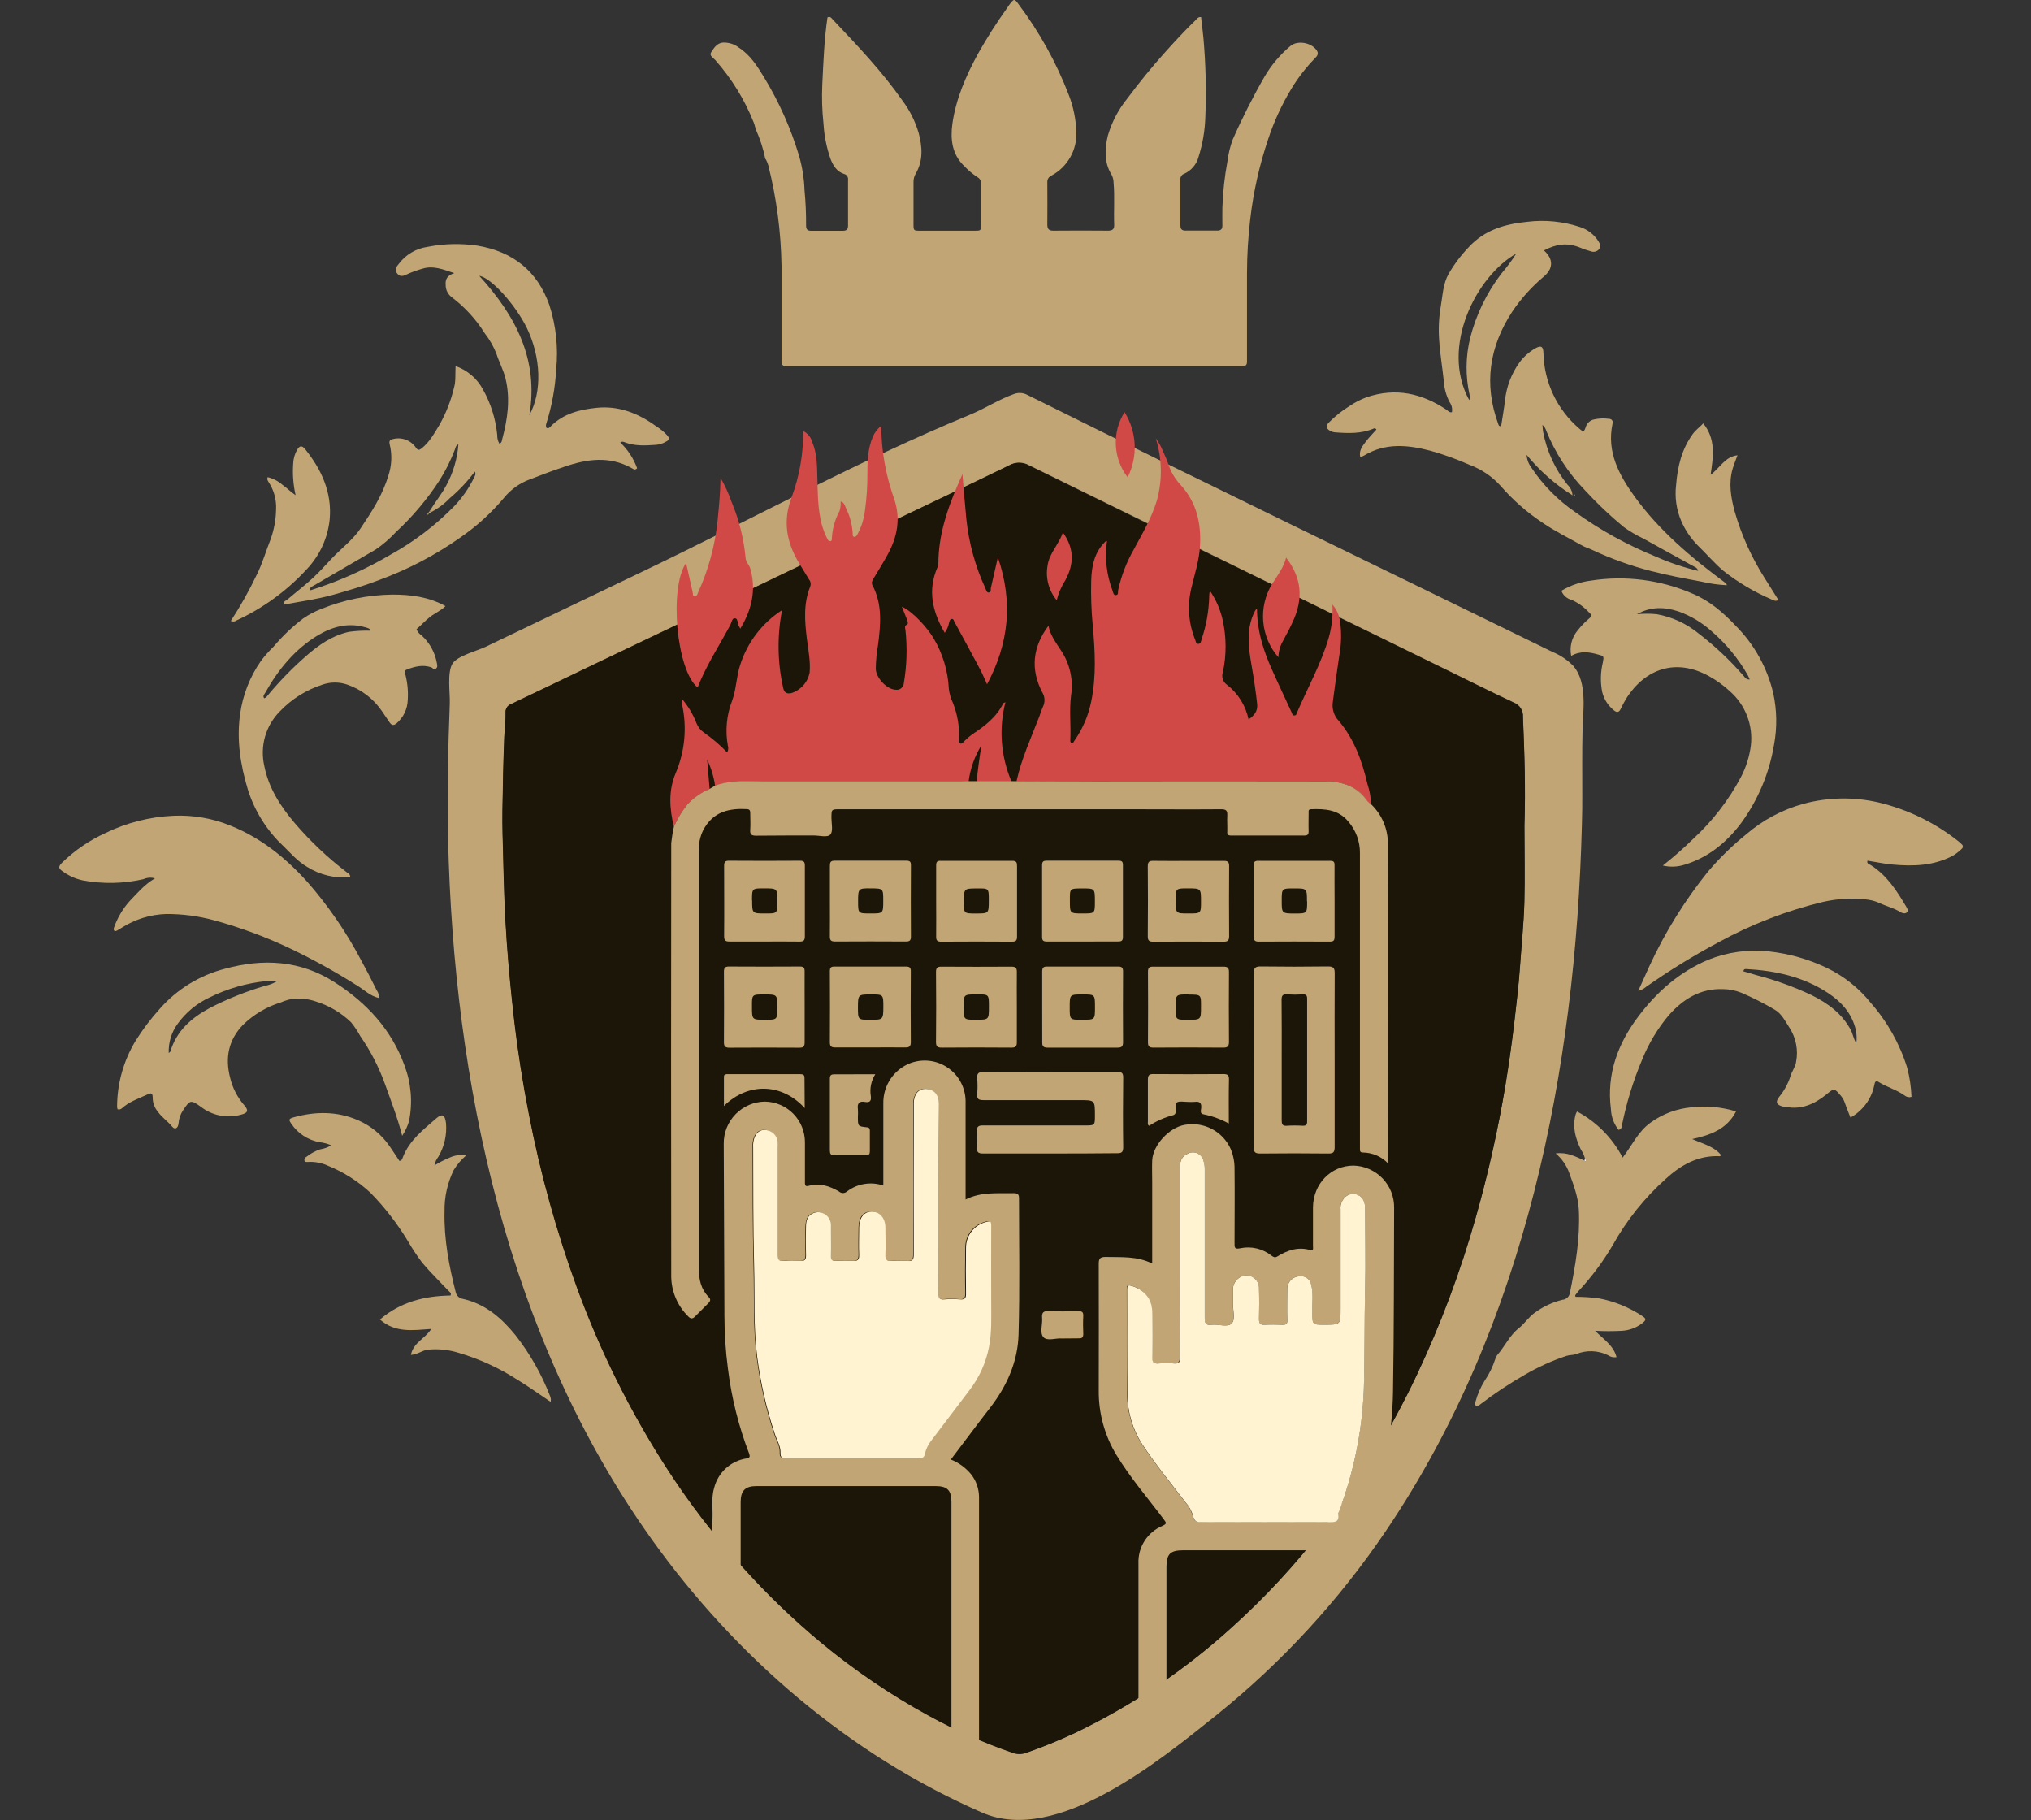 <svg width="125" height="112" viewBox="0 0 125 112" fill="none" xmlns="http://www.w3.org/2000/svg">
    <rect x="0" y="0" width="125" height="112" fill="#333333" stroke="none"/>
    <g clip-path="url(#clip0_1_84201)">
        <path d="M97.383 48.899C97.383 49.522 97.383 50.142 97.36 50.762C96.969 65.885 93.913 81.454 85.324 94.17C82.422 98.474 78.889 102.316 74.843 105.567C71.465 108.263 65.081 113.567 60.444 111.546C52.283 107.995 45.296 101.974 40.119 94.74C31.215 82.273 27.92 66.68 27.575 51.588C27.513 48.821 27.575 46.059 27.681 43.304C27.707 42.679 27.503 41.358 27.856 40.828C28.171 40.355 29.371 40.052 29.878 39.81L39.554 35.171C46.24 31.966 52.865 28.34 59.718 25.511C60.627 25.135 61.45 24.591 62.378 24.257C62.516 24.2 62.666 24.174 62.815 24.183C62.964 24.191 63.109 24.234 63.24 24.306C73.974 29.642 84.779 34.854 95.544 40.118C96.037 40.317 96.482 40.618 96.851 41.001C97.715 42.045 97.424 43.763 97.398 45.006C97.369 46.296 97.383 47.602 97.383 48.899ZM93.821 50.809C93.899 48.575 93.821 46.343 93.736 44.111C93.749 43.925 93.701 43.739 93.601 43.582C93.501 43.424 93.354 43.303 93.18 43.235C91.76 42.572 90.361 41.869 88.952 41.181L78.519 36.073C73.453 33.594 68.39 31.112 63.33 28.629C63.145 28.524 62.937 28.47 62.725 28.47C62.513 28.47 62.305 28.524 62.12 28.629C59.692 29.812 57.249 30.967 54.813 32.134L41.416 38.56L36.541 40.889C34.851 41.699 33.165 42.513 31.471 43.316C31.36 43.353 31.266 43.426 31.203 43.523C31.139 43.621 31.111 43.737 31.123 43.853C31.137 44.326 31.063 44.821 31.044 45.306C30.981 46.816 30.957 48.331 30.931 49.844C30.914 50.833 30.954 51.822 30.978 52.814C31.016 54.542 31.073 56.265 31.198 57.991C31.312 59.57 31.466 61.141 31.646 62.713C31.873 64.681 32.178 66.634 32.562 68.573C33.266 72.214 34.26 75.792 35.535 79.275C36.944 83.118 38.769 86.795 40.979 90.241C42.381 92.423 43.959 94.487 45.698 96.411C47.191 98.074 48.802 99.626 50.52 101.055C52.586 102.77 54.812 104.282 57.169 105.569C58.812 106.47 60.529 107.23 62.3 107.841C62.569 107.948 62.867 107.955 63.141 107.863C64.178 107.501 65.196 107.086 66.192 106.62C69.705 104.934 72.953 102.744 75.835 100.12C77.882 98.273 79.758 96.244 81.439 94.059C83.681 91.13 85.607 87.973 87.186 84.641C88.671 81.497 89.891 78.235 90.834 74.889C91.584 72.241 92.186 69.555 92.64 66.841C92.862 65.511 93.05 64.177 93.203 62.838C93.331 61.731 93.464 60.625 93.542 59.525C93.634 58.197 93.778 56.871 93.812 55.541C93.859 53.95 93.821 52.383 93.821 50.814V50.809Z" fill="#C1A575"/>
        <path d="M73.922 1.051C73.969 1.484 74.029 1.922 74.069 2.363C74.209 3.959 74.248 5.563 74.185 7.165C74.163 8.01 74.022 8.847 73.766 9.653C73.706 9.88 73.596 10.091 73.444 10.27C73.292 10.45 73.102 10.593 72.888 10.69C72.811 10.714 72.744 10.765 72.701 10.833C72.658 10.902 72.64 10.983 72.651 11.063C72.651 12.01 72.651 12.938 72.651 13.875C72.651 14.112 72.755 14.19 72.978 14.188C73.626 14.188 74.275 14.188 74.923 14.188C75.16 14.188 75.238 14.077 75.233 13.857C75.233 13.497 75.222 13.146 75.233 12.775C75.264 11.822 75.368 10.872 75.543 9.934C75.598 9.479 75.705 9.032 75.863 8.602C76.451 7.262 77.113 5.955 77.844 4.687C78.258 3.989 78.786 3.366 79.406 2.843C79.854 2.457 80.696 2.621 81.025 3.08C81.186 3.302 81.073 3.444 80.924 3.593C80.382 4.147 79.906 4.76 79.503 5.421C78.895 6.418 78.404 7.482 78.041 8.592C77.507 10.176 77.141 11.811 76.949 13.471C76.817 14.578 76.75 15.691 76.748 16.806C76.748 18.497 76.748 20.191 76.748 21.888C76.748 22.013 76.748 22.139 76.748 22.264C76.748 22.439 76.672 22.534 76.493 22.534H76.114H48.712C48.603 22.534 48.494 22.534 48.387 22.534C48.181 22.534 48.094 22.437 48.099 22.238C48.099 22.113 48.099 21.985 48.099 21.859C48.099 20.022 48.099 18.183 48.099 16.347C48.066 14.259 47.792 12.183 47.282 10.159C47.245 10.04 47.197 9.924 47.14 9.814C47.14 9.8 47.104 9.79 47.102 9.776C46.976 9.161 46.784 8.562 46.529 7.989C46.475 7.849 46.449 7.681 46.387 7.534C45.827 6.126 45.026 4.827 44.02 3.693C43.895 3.555 43.634 3.423 43.769 3.219C43.933 2.961 44.117 2.663 44.479 2.621C44.841 2.601 45.198 2.714 45.483 2.938C46.174 3.383 46.598 4.06 47.01 4.732C47.939 6.252 48.668 7.885 49.18 9.591C49.379 10.285 49.492 11 49.516 11.722C49.585 12.438 49.616 13.158 49.611 13.878C49.611 14.114 49.696 14.202 49.928 14.2C50.577 14.2 51.225 14.2 51.874 14.2C52.111 14.2 52.193 14.107 52.193 13.878C52.193 12.941 52.193 12.004 52.193 11.068C52.205 10.989 52.188 10.909 52.144 10.842C52.101 10.775 52.034 10.727 51.957 10.706C51.498 10.562 51.277 10.19 51.116 9.783C50.873 9.086 50.727 8.359 50.683 7.622C50.596 6.816 50.571 6.005 50.608 5.196C50.676 3.813 50.726 2.431 50.927 1.07C51.107 0.983 51.176 1.12 51.254 1.203C52.761 2.796 54.279 4.384 55.54 6.188C55.991 6.789 56.33 7.466 56.541 8.188C56.766 9.049 56.825 9.885 56.357 10.687C56.265 10.843 56.218 11.022 56.222 11.203C56.222 12.067 56.222 12.933 56.222 13.807C56.222 14.185 56.236 14.195 56.627 14.197C57.744 14.197 58.861 14.197 59.978 14.197C60.364 14.197 60.376 14.197 60.378 13.804C60.378 12.974 60.378 12.148 60.378 11.317C60.388 11.23 60.37 11.143 60.328 11.067C60.286 10.991 60.22 10.93 60.142 10.893C59.845 10.692 59.571 10.46 59.325 10.2C58.589 9.489 58.485 8.557 58.615 7.612C58.833 6.081 59.446 4.675 60.179 3.328C60.729 2.349 61.332 1.401 61.986 0.488C62.028 0.429 62.064 0.367 62.106 0.31C62.414 -0.094 62.426 -0.104 62.71 0.289C63.98 1.983 65.011 3.845 65.773 5.821C66.062 6.56 66.222 7.344 66.246 8.138C66.266 8.68 66.134 9.217 65.864 9.688C65.594 10.159 65.198 10.544 64.719 10.801C64.639 10.833 64.57 10.89 64.523 10.964C64.477 11.037 64.454 11.123 64.459 11.21C64.459 12.074 64.471 12.938 64.459 13.814C64.459 14.088 64.549 14.197 64.833 14.193C65.95 14.183 67.067 14.183 68.185 14.193C68.447 14.193 68.587 14.124 68.575 13.828C68.542 12.966 68.613 12.105 68.537 11.241C68.537 11.066 68.493 10.895 68.409 10.742C67.936 9.982 67.998 9.108 68.185 8.346C68.425 7.52 68.828 6.749 69.368 6.079C70.111 5.087 70.888 4.121 71.721 3.2C72.324 2.533 72.93 1.868 73.581 1.245C73.671 1.16 73.733 1.028 73.922 1.051Z" fill="#C1A575"/>
        <path d="M95.026 15.411C95.61 15.934 95.608 16.519 95.026 17.009C94.28 17.634 93.625 18.359 93.08 19.165C91.66 21.326 91.307 23.634 92.211 26.093C92.235 26.16 92.251 26.235 92.386 26.231C92.467 25.715 92.559 25.194 92.623 24.668C92.708 23.814 93.018 22.997 93.52 22.301C93.775 21.956 94.097 21.666 94.467 21.449C94.843 21.229 94.988 21.305 94.993 21.74C95.014 22.622 95.221 23.49 95.599 24.286C95.978 25.083 96.519 25.791 97.189 26.366C97.457 26.602 97.49 26.602 97.61 26.242C97.649 26.133 97.716 26.035 97.805 25.959C97.893 25.883 98 25.831 98.115 25.809C98.415 25.743 98.724 25.731 99.028 25.774C99.065 25.771 99.101 25.778 99.135 25.794C99.168 25.809 99.197 25.832 99.218 25.862C99.24 25.891 99.254 25.926 99.259 25.962C99.263 25.998 99.259 26.035 99.246 26.07C98.877 27.816 99.644 29.227 100.609 30.567C102.126 32.657 104.077 34.302 106.134 35.829C106.191 35.871 106.264 35.892 106.281 36.016C105.752 35.99 105.228 35.915 104.714 35.793C103.679 35.604 102.64 35.407 101.622 35.145C100.379 34.825 99.168 34.391 98.006 33.847C97.781 33.741 97.532 33.67 97.324 33.547C96.519 33.09 95.681 32.683 94.924 32.16C93.971 31.527 93.108 30.768 92.358 29.904C91.832 29.32 91.17 28.873 90.431 28.602C89.654 28.256 88.853 27.968 88.034 27.738C86.656 27.378 85.267 27.236 83.958 28.032C83.881 28.073 83.802 28.109 83.721 28.141C83.617 27.724 83.856 27.45 84.057 27.182C84.258 26.915 84.497 26.675 84.713 26.432C84.654 26.349 84.602 26.346 84.554 26.368C83.78 26.702 82.971 26.666 82.159 26.605C82.052 26.595 81.948 26.562 81.856 26.508C81.619 26.37 81.584 26.214 81.78 26.006C82.168 25.611 82.603 25.265 83.075 24.976C83.398 24.757 83.746 24.578 84.112 24.444C85.884 23.842 87.506 24.195 89.023 25.213C89.122 25.279 89.196 25.402 89.359 25.364C89.378 25.258 89.375 25.15 89.352 25.045C89.328 24.94 89.284 24.841 89.222 24.754C89.015 24.364 88.893 23.935 88.864 23.494C88.777 22.635 88.628 21.785 88.573 20.922C88.522 20.222 88.557 19.518 88.677 18.827C88.793 18.169 88.808 17.475 89.151 16.86C89.499 16.26 89.918 15.704 90.398 15.203C91.373 14.14 92.64 13.783 93.991 13.648C95.089 13.512 96.203 13.622 97.253 13.972C97.719 14.123 98.118 14.433 98.38 14.848C98.477 15.002 98.552 15.163 98.41 15.342C98.351 15.411 98.271 15.459 98.183 15.481C98.096 15.503 98.003 15.498 97.918 15.466C97.662 15.397 97.411 15.31 97.168 15.205C96.422 14.919 95.743 15.025 95.026 15.411ZM104.515 35.133C104.502 35.076 104.476 35.023 104.437 34.98C104.398 34.936 104.349 34.903 104.295 34.884C103.239 34.3 102.179 33.727 101.125 33.135C100.704 32.936 100.301 32.698 99.923 32.425C99.076 31.725 98.278 30.967 97.535 30.157C96.519 29.106 95.716 27.869 95.168 26.515C95.127 26.371 95.045 26.244 94.931 26.148C94.95 26.332 94.952 26.458 94.974 26.581C95.198 27.771 95.714 28.888 96.474 29.831C96.656 30.001 96.766 30.233 96.782 30.482C95.711 29.811 94.756 28.969 93.956 27.992C93.976 28.283 94.083 28.562 94.261 28.794C94.973 29.859 95.881 30.78 96.936 31.506C98.471 32.614 100.134 33.533 101.887 34.245C102.734 34.622 103.613 34.919 104.515 35.133ZM90.422 24.619C90.448 24.572 90.464 24.521 90.468 24.468C90.473 24.415 90.466 24.361 90.448 24.311C90.186 23.15 90.198 21.944 90.483 20.789C90.85 19.356 91.502 18.013 92.401 16.838C92.735 16.45 93.042 16.037 93.319 15.605C90.888 16.971 88.614 21.322 90.422 24.619Z" fill="#C1A575"/>
        <path d="M28.038 22.526C28.762 22.779 29.365 23.294 29.726 23.97C30.211 24.836 30.51 25.793 30.604 26.78C30.597 26.96 30.64 27.139 30.73 27.296C30.891 27.26 30.886 27.114 30.914 27.005C31.241 25.781 31.418 24.543 31.113 23.296C30.985 22.766 30.713 22.273 30.547 21.753C30.37 21.309 30.131 20.892 29.837 20.515C29.304 19.659 28.619 18.909 27.816 18.299C27.694 18.212 27.595 18.096 27.527 17.962C27.46 17.828 27.426 17.68 27.428 17.53C27.397 17.172 27.529 16.95 27.958 16.806C27.248 16.569 26.668 16.332 26.022 16.526C25.678 16.62 25.343 16.742 25.02 16.891C24.77 17.014 24.583 17.035 24.417 16.791C24.251 16.548 24.431 16.387 24.549 16.23C24.974 15.665 25.606 15.292 26.306 15.191C27.315 14.991 28.351 14.965 29.369 15.113C31.558 15.48 33.073 16.664 33.814 18.777C34.223 20.048 34.366 21.39 34.233 22.718C34.173 23.851 33.97 24.971 33.629 26.053C33.594 26.139 33.594 26.235 33.629 26.321C33.752 26.404 33.833 26.297 33.899 26.231C34.678 25.452 35.677 25.201 36.72 25.095C38.096 24.953 39.298 25.44 40.389 26.233C40.634 26.384 40.858 26.568 41.054 26.778C41.237 27 41.234 27.04 40.993 27.178C40.807 27.289 40.598 27.357 40.382 27.374C39.717 27.419 39.05 27.464 38.41 27.201C38.372 27.185 38.33 27.178 38.288 27.183C38.247 27.189 38.207 27.204 38.174 27.23C38.639 27.67 38.995 28.213 39.213 28.816C39.075 28.967 38.976 28.858 38.867 28.801C37.502 28.051 36.133 28.243 34.732 28.726C34.022 28.962 33.324 29.225 32.628 29.497C32.002 29.72 31.45 30.11 31.03 30.624C30.244 31.562 29.335 32.389 28.327 33.083C26.791 34.164 25.12 35.039 23.357 35.687C22.41 36.051 21.437 36.345 20.464 36.615C19.491 36.885 18.469 37.017 17.465 37.211C17.418 37.003 17.584 36.974 17.664 36.915C18.197 36.459 18.753 36.032 19.269 35.559C19.69 35.171 20.066 34.733 20.466 34.319C21.049 33.715 21.738 33.199 22.204 32.498C22.878 31.493 23.539 30.475 23.894 29.291C24.111 28.666 24.142 27.991 23.984 27.348C23.941 27.194 23.962 27.073 24.159 27.026C24.425 26.951 24.707 26.962 24.967 27.057C25.226 27.152 25.449 27.327 25.603 27.556C25.726 27.736 25.818 27.694 25.948 27.592C26.443 27.204 26.729 26.659 27.047 26.143C27.449 25.429 27.75 24.662 27.939 23.864C28.06 23.466 28.01 23.017 28.038 22.526ZM26.519 31.521L26.445 31.45C26.77 30.91 27.174 30.425 27.47 29.866C27.894 29.087 28.147 28.226 28.211 27.341C28.038 27.421 28.038 27.561 27.993 27.672C27.741 28.333 27.424 28.968 27.047 29.566C26.289 30.73 25.391 31.795 24.372 32.738C23.994 33.148 23.57 33.514 23.108 33.826L19.321 36.03C19.207 36.096 19.084 36.146 19.046 36.297C19.096 36.312 19.115 36.326 19.129 36.321C20.846 35.779 22.495 35.044 24.045 34.129C25.488 33.332 26.806 32.327 27.958 31.147C28.456 30.625 28.869 30.029 29.182 29.379C29.227 29.282 29.312 29.18 29.22 29.024C28.771 29.626 28.255 30.175 27.681 30.659C27.345 31.01 26.952 31.302 26.519 31.523V31.521ZM32.578 25.554C33.388 24.082 33.288 21.973 32.431 20.193C31.721 18.744 30.235 17.094 29.494 16.971C31.731 19.423 33.172 22.127 32.578 25.556V25.554Z" fill="#C1A575"/>
        <path d="M100.832 60.971C101.085 60.405 101.306 59.91 101.528 59.428C102.489 57.351 103.701 55.4 105.138 53.619C105.84 52.797 106.615 52.04 107.455 51.359C108.483 50.471 109.696 49.824 111.005 49.465C112.506 49.062 114.083 49.033 115.597 49.38C117.384 49.802 119.056 50.61 120.497 51.747C120.581 51.811 120.66 51.881 120.734 51.958C120.756 51.974 120.774 51.995 120.786 52.02C120.798 52.044 120.805 52.071 120.805 52.098C120.805 52.126 120.798 52.153 120.786 52.177C120.774 52.202 120.756 52.223 120.734 52.239C120.569 52.403 120.384 52.546 120.184 52.665C119.001 53.29 117.749 53.321 116.471 53.205C115.957 53.16 115.448 53.044 114.935 52.968C114.875 53.162 115.048 53.181 115.133 53.236C116.125 53.863 116.736 54.814 117.316 55.792C117.38 55.898 117.462 56.029 117.368 56.14C117.273 56.251 117.084 56.204 116.975 56.14C116.563 55.875 116.087 55.771 115.659 55.567C115.383 55.443 115.087 55.368 114.785 55.347C113.923 55.258 113.053 55.311 112.208 55.503C109.954 56.044 107.783 56.883 105.751 57.998C104.215 58.819 102.731 59.733 101.306 60.734C101.172 60.854 101.008 60.936 100.832 60.971Z" fill="#C1A575"/>
        <path d="M23.297 61.413C22.788 61.292 22.441 60.94 22.038 60.689C20.741 59.864 19.398 59.115 18.014 58.445C16.462 57.697 14.845 57.092 13.183 56.637C12.218 56.374 11.221 56.243 10.22 56.248C9.249 56.281 8.305 56.575 7.486 57.098C7.394 57.153 7.306 57.212 7.211 57.264C7.166 57.284 7.118 57.299 7.069 57.309C7.038 57.288 7.015 57.257 7.004 57.222C6.993 57.186 6.994 57.147 7.008 57.112C7.217 56.501 7.547 55.937 7.978 55.456C8.452 54.963 8.878 54.445 9.538 54.054C9.303 53.985 9.051 54.004 8.828 54.106C7.598 54.387 6.323 54.411 5.084 54.178C4.628 54.078 4.2 53.882 3.827 53.602C3.59 53.434 3.59 53.316 3.827 53.084C4.604 52.33 5.504 51.715 6.49 51.266C7.797 50.628 9.223 50.266 10.677 50.203C11.884 50.149 13.088 50.359 14.206 50.819C16.066 51.571 17.579 52.793 18.907 54.265C20.186 55.723 21.291 57.326 22.197 59.042C22.542 59.673 22.873 60.309 23.189 60.952C23.239 61.016 23.275 61.091 23.294 61.17C23.312 61.25 23.314 61.333 23.297 61.413Z" fill="#C1A575"/>
        <path d="M97.561 71.345C97.515 71.134 97.427 70.934 97.303 70.758C96.965 70.064 96.758 69.338 96.979 68.571C97.001 68.512 97.029 68.455 97.061 68.4C98.263 69.041 99.242 70.031 99.869 71.241C100.449 70.486 100.816 69.641 101.58 69.092C102.318 68.554 103.189 68.227 104.099 68.145C105.022 68.037 105.958 68.123 106.847 68.398C106.281 69.487 105.306 69.844 104.143 70.1C104.854 70.401 105.486 70.559 105.907 71.061C105.907 71.132 105.878 71.156 105.836 71.153C104.508 71.092 103.448 71.7 102.522 72.547C101.219 73.714 100.118 75.089 99.265 76.616C98.665 77.638 97.954 78.59 97.147 79.457C97.076 79.537 97.014 79.625 96.95 79.71C96.95 79.71 96.95 79.743 96.967 79.807C97.459 79.804 97.95 79.837 98.437 79.906C99.372 80.089 100.263 80.453 101.059 80.976C101.35 81.161 101.324 81.246 101.029 81.466C100.679 81.72 100.264 81.87 99.833 81.897C99.281 81.927 98.728 81.927 98.176 81.897C98.695 82.427 99.312 82.801 99.492 83.518C99.402 83.534 99.309 83.532 99.219 83.512C99.129 83.491 99.044 83.453 98.969 83.4C98.664 83.249 98.331 83.165 97.991 83.154C97.651 83.142 97.312 83.204 96.998 83.334C96.803 83.4 96.614 83.376 96.425 83.436C95.525 83.734 94.659 84.126 93.84 84.605C92.887 85.15 91.971 85.759 91.099 86.427C91.016 86.491 90.922 86.572 90.815 86.482C90.709 86.392 90.803 86.323 90.815 86.245C90.936 85.798 91.123 85.371 91.369 84.979C91.652 84.562 91.874 84.108 92.029 83.63C92.051 83.543 92.091 83.463 92.145 83.393C92.619 82.86 92.9 82.191 93.476 81.736C93.838 81.452 94.089 81.038 94.474 80.773C94.981 80.404 95.554 80.138 96.162 79.989C96.277 79.98 96.386 79.932 96.47 79.853C96.554 79.774 96.608 79.668 96.624 79.554C96.965 77.876 97.256 76.193 97.173 74.469C97.135 73.679 96.86 72.95 96.593 72.218C96.427 71.737 96.135 71.31 95.746 70.983C96.456 70.886 96.972 71.179 97.499 71.411C97.525 71.43 97.566 71.471 97.575 71.463C97.646 71.416 97.596 71.385 97.561 71.345Z" fill="#C1A575"/>
        <path d="M102.342 53.266C102.993 52.752 103.616 52.205 104.21 51.626C105.392 50.537 106.383 49.257 107.14 47.839C107.46 47.231 107.67 46.572 107.758 45.891C107.831 45.273 107.753 44.648 107.531 44.067C107.309 43.486 106.95 42.968 106.485 42.556C106.089 42.187 105.649 41.869 105.176 41.609C103.171 40.501 101.277 41.126 100.094 42.982C99.964 43.197 99.845 43.419 99.739 43.647C99.639 43.843 99.514 43.86 99.35 43.73C98.978 43.441 98.716 43.033 98.607 42.575C98.49 41.972 98.505 41.351 98.652 40.755C98.721 40.383 98.721 40.376 98.359 40.281C97.812 40.123 97.265 40.044 96.702 40.364C96.645 40.088 96.652 39.803 96.722 39.531C96.792 39.258 96.922 39.005 97.104 38.79C97.315 38.522 97.553 38.276 97.814 38.056C97.973 37.938 97.954 37.819 97.814 37.706C97.511 37.372 97.143 37.104 96.733 36.918C96.589 36.883 96.456 36.814 96.345 36.717C96.235 36.619 96.15 36.495 96.098 36.357C96.651 36.026 97.266 35.814 97.904 35.734C100.03 35.4 102.206 35.679 104.179 36.537C105.213 36.967 106.073 37.708 106.84 38.525C107.973 39.663 108.767 41.094 109.136 42.658C109.363 43.698 109.381 44.773 109.188 45.82C108.898 47.579 108.197 49.245 107.14 50.682C106.238 51.865 105.126 52.779 103.673 53.217C103.242 53.355 102.782 53.372 102.342 53.266ZM100.752 37.8C101.159 37.758 101.569 37.758 101.975 37.8C102.917 37.971 103.8 38.378 104.541 38.984C105.556 39.763 106.488 40.644 107.325 41.611C107.408 41.706 107.483 41.834 107.689 41.815C107.63 41.687 107.602 41.604 107.557 41.529C106.982 40.527 106.243 39.629 105.37 38.873C104.77 38.324 104.067 37.901 103.301 37.628C102.435 37.341 101.58 37.325 100.752 37.8Z" fill="#C1A575"/>
        <path d="M99.62 69.536C99.33 69.172 99.164 68.724 99.147 68.258C98.87 66.093 99.575 64.211 100.858 62.521C101.996 61.02 103.381 59.801 105.137 59.065C106.323 58.588 107.607 58.412 108.877 58.551C110.109 58.687 111.309 59.028 112.428 59.562C113.485 60.069 114.414 60.809 115.145 61.725C116.155 62.876 116.913 64.225 117.372 65.685C117.53 66.279 117.621 66.888 117.644 67.501C117.574 67.523 117.5 67.527 117.428 67.514C117.355 67.5 117.288 67.469 117.23 67.423C116.733 67.063 116.134 66.907 115.623 66.585C115.427 66.462 115.386 66.609 115.356 66.772C115.239 67.375 114.933 67.924 114.482 68.341C114.306 68.512 114.106 68.657 113.888 68.772C113.763 68.452 113.635 68.152 113.531 67.842C113.48 67.69 113.4 67.55 113.294 67.43C112.887 66.956 112.889 66.956 112.404 67.354C111.694 67.932 110.892 68.301 109.935 68.123C109.846 68.116 109.758 68.103 109.67 68.083C109.31 67.962 109.273 67.801 109.507 67.494C109.814 67.12 110.048 66.691 110.196 66.23C110.281 65.922 110.499 65.674 110.544 65.344C110.684 64.614 110.536 63.858 110.129 63.236C109.862 62.833 109.656 62.381 109.223 62.133C108.559 61.742 107.872 61.394 107.164 61.091C106.801 60.947 106.415 60.871 106.025 60.869C104.64 60.828 103.587 61.489 102.711 62.476C102.029 63.287 101.479 64.2 101.08 65.181C100.508 66.535 100.078 67.944 99.798 69.387C99.774 69.439 99.762 69.491 99.62 69.536ZM114.248 64.213C114.284 63.942 114.275 63.667 114.222 63.399C113.985 62.369 113.334 61.65 112.482 61.093C110.963 60.099 109.254 59.732 107.469 59.635C107.398 59.635 107.325 59.635 107.298 59.775C107.564 59.853 107.833 59.936 108.106 60.012C109.271 60.315 110.406 60.726 111.495 61.24C112.494 61.735 113.37 62.372 113.912 63.392C114.042 63.629 114.059 63.908 114.255 64.213H114.248Z" fill="#C1A575"/>
        <path d="M7.235 68.263C7.221 68.213 7.211 68.162 7.207 68.109C7.211 66.677 7.605 65.273 8.348 64.048C8.783 63.353 9.278 62.699 9.827 62.09C10.883 60.884 12.279 60.023 13.832 59.621C16.199 58.973 18.485 59.089 20.611 60.459C22.568 61.721 24.088 63.352 24.895 65.572C25.304 66.656 25.403 67.832 25.179 68.969C25.088 69.299 24.943 69.613 24.751 69.897C24.457 68.749 24.055 67.731 23.688 66.701C23.31 65.657 22.8 64.667 22.168 63.754C22.006 63.455 21.817 63.171 21.602 62.907C20.983 62.313 20.233 61.873 19.413 61.622C19.009 61.487 18.584 61.429 18.159 61.449C17.859 61.483 17.567 61.562 17.292 61.685C16.416 61.954 15.616 62.427 14.959 63.065C14.061 63.993 13.848 65.092 14.158 66.308C14.306 66.94 14.606 67.527 15.032 68.017C15.311 68.337 15.268 68.49 14.826 68.599C14.41 68.715 13.972 68.733 13.548 68.651C13.123 68.569 12.724 68.389 12.381 68.126C11.746 67.665 11.694 67.681 11.266 68.33C11.105 68.568 11.009 68.845 10.989 69.132C10.963 69.433 10.764 69.544 10.598 69.335C10.326 69.002 9.959 68.763 9.711 68.408C9.526 68.189 9.417 67.915 9.401 67.629C9.401 67.238 9.335 67.224 8.989 67.392C8.471 67.629 7.924 67.816 7.493 68.214C7.458 68.243 7.416 68.264 7.371 68.272C7.325 68.281 7.279 68.278 7.235 68.263ZM10.386 64.805C10.438 64.755 10.475 64.737 10.485 64.708C10.871 63.43 11.787 62.635 12.916 62.029C14.004 61.468 15.143 61.013 16.317 60.668C16.562 60.618 16.797 60.528 17.013 60.403C16.947 60.383 16.88 60.369 16.812 60.36C16.685 60.357 16.559 60.361 16.433 60.372C15.197 60.492 13.994 60.837 12.883 61.39C12.113 61.75 11.447 62.3 10.947 62.987C10.558 63.512 10.36 64.153 10.386 64.805Z" fill="#C1A575"/>
        <path d="M21.558 53.981C20.62 54.071 19.68 53.845 18.886 53.34C18.317 53.008 17.898 52.516 17.439 52.068C16.42 51.113 15.666 49.909 15.25 48.575C14.8 47.077 14.554 45.552 14.776 43.959C14.938 42.774 15.38 41.644 16.066 40.664C16.303 40.352 16.564 40.059 16.845 39.786C17.386 39.144 17.997 38.564 18.665 38.056C19.004 37.824 19.369 37.632 19.752 37.483C21.149 36.915 22.641 36.612 24.15 36.591C25.264 36.591 26.372 36.723 27.416 37.301C27.141 37.58 26.772 37.727 26.469 37.964C26.166 38.2 25.915 38.484 25.634 38.721C25.692 38.877 25.799 39.01 25.939 39.1C26.439 39.548 26.772 40.152 26.886 40.813C26.917 40.939 26.943 41.074 26.815 41.157C26.687 41.239 26.633 41.1 26.54 41.069C26.02 40.887 25.515 41.019 25.023 41.211C24.853 41.277 24.928 41.417 24.954 41.535C25.082 42.042 25.129 42.566 25.094 43.088C25.084 43.359 25.019 43.625 24.902 43.869C24.786 44.113 24.619 44.331 24.415 44.508C24.23 44.664 24.107 44.646 23.979 44.461C23.83 44.239 23.674 44.021 23.529 43.798C23.009 43.017 22.245 42.43 21.357 42.127C20.872 41.963 20.347 41.963 19.863 42.127C18.857 42.449 17.947 43.018 17.219 43.784C16.787 44.221 16.473 44.761 16.307 45.352C16.142 45.944 16.13 46.569 16.272 47.166C16.54 48.504 17.262 49.619 18.13 50.644C19.09 51.766 20.165 52.784 21.338 53.68C21.43 53.742 21.548 53.782 21.558 53.981ZM22.805 38.813C22.76 38.674 22.647 38.657 22.549 38.626C21.475 38.29 20.49 38.548 19.562 39.1C18.142 39.954 17.127 41.206 16.322 42.636C16.268 42.733 16.152 42.835 16.261 42.972C16.393 42.932 16.459 42.816 16.537 42.724C17.241 41.885 18.008 41.1 18.831 40.378C19.605 39.699 20.441 39.114 21.477 38.884C21.917 38.824 22.361 38.8 22.805 38.813Z" fill="#C1A575"/>
        <path d="M33.892 86.271C33.182 85.798 32.529 85.324 31.842 84.908C30.72 84.186 29.5 83.628 28.221 83.251C27.609 83.059 26.965 82.994 26.327 83.059C25.982 83.104 25.712 83.35 25.29 83.381C25.432 82.621 26.173 82.375 26.54 81.783C25.43 81.857 24.329 82.044 23.383 81.201C24.658 80.112 26.131 79.752 27.724 79.726C27.806 79.573 27.669 79.506 27.589 79.421C27.051 78.848 26.481 78.302 25.979 77.7C25.656 77.271 25.36 76.822 25.091 76.356C24.441 75.286 23.671 74.294 22.796 73.4C22.034 72.695 21.152 72.134 20.192 71.743C19.805 71.562 19.378 71.48 18.952 71.506C18.866 71.506 18.76 71.53 18.734 71.411C18.728 71.366 18.738 71.32 18.76 71.281C18.783 71.241 18.818 71.21 18.859 71.191C19.111 70.992 19.394 70.837 19.697 70.732C19.94 70.695 20.174 70.611 20.384 70.483C20.158 70.384 19.919 70.319 19.674 70.292C19.322 70.23 18.986 70.098 18.687 69.903C18.387 69.708 18.13 69.455 17.931 69.158C17.749 68.902 17.773 68.846 18.076 68.76C19.413 68.389 20.746 68.379 22.033 68.938C22.814 69.276 23.485 69.826 23.97 70.526C24.183 70.831 24.381 71.146 24.583 71.444C24.753 71.421 24.762 71.29 24.796 71.208C25.196 70.178 26.043 69.529 26.829 68.841C27.224 68.498 27.385 68.604 27.449 69.122C27.511 69.844 27.345 70.568 26.976 71.191C26.854 71.345 26.773 71.526 26.739 71.719C27.033 71.537 27.34 71.378 27.66 71.246C27.977 71.093 28.336 71.046 28.682 71.113C28.383 71.368 28.126 71.671 27.922 72.008C27.534 72.803 27.341 73.679 27.359 74.564C27.319 76.249 27.631 77.892 28.046 79.52C28.068 79.626 28.123 79.722 28.201 79.795C28.28 79.869 28.379 79.916 28.486 79.932C29.88 80.245 30.888 81.128 31.745 82.19C32.628 83.325 33.34 84.582 33.859 85.923C33.883 85.99 33.899 86.06 33.906 86.131C33.906 86.178 33.901 86.225 33.892 86.271Z" fill="#C1A575"/>
        <path d="M104.828 26.053C105.599 27 105.46 28.07 105.28 29.221C105.871 28.783 106.167 28.106 106.937 28.018C106.823 28.331 106.714 28.588 106.636 28.854C106.383 29.734 106.529 30.608 106.757 31.457C107.179 32.938 107.817 34.348 108.65 35.642C108.913 36.068 109.183 36.489 109.455 36.925C109.285 37.029 109.152 36.944 109.012 36.88C107.957 36.429 106.966 35.84 106.065 35.128C105.504 34.655 105.031 34.087 104.501 33.578C104.075 33.148 103.73 32.643 103.485 32.089C103.178 31.383 103.065 30.608 103.159 29.843C103.246 28.712 103.507 27.625 104.203 26.683C104.375 26.449 104.605 26.295 104.828 26.053Z" fill="#C1A575"/>
        <path d="M14.206 38.212C14.796 37.306 15.327 36.362 15.794 35.386C16.154 34.676 16.369 33.895 16.668 33.154C16.874 32.564 16.984 31.945 16.992 31.32C17.015 30.747 16.861 30.181 16.552 29.698C16.497 29.606 16.414 29.53 16.473 29.365C16.811 29.447 17.123 29.609 17.385 29.838C17.654 30.027 17.889 30.271 18.192 30.475C18.045 29.826 17.996 29.159 18.047 28.496C18.062 28.211 18.143 27.934 18.284 27.686C18.428 27.419 18.589 27.402 18.779 27.639C19.787 28.896 20.436 30.302 20.291 31.949C20.179 33.087 19.696 34.155 18.916 34.991C17.693 36.332 16.214 37.416 14.566 38.177C14.515 38.217 14.455 38.242 14.391 38.248C14.327 38.254 14.263 38.242 14.206 38.212Z" fill="#C1A575"/>
        <path d="M93.821 50.814C93.821 52.383 93.859 53.95 93.821 55.517C93.781 56.847 93.643 58.173 93.551 59.501C93.473 60.613 93.341 61.719 93.213 62.815C93.055 64.154 92.867 65.488 92.649 66.817C92.196 69.531 91.593 72.217 90.843 74.865C89.898 78.219 88.675 81.489 87.186 84.64C85.605 87.98 83.676 91.143 81.43 94.077C79.749 96.263 77.873 98.292 75.825 100.139C72.944 102.763 69.695 104.953 66.182 106.639C65.187 107.105 64.168 107.52 63.131 107.881C62.857 107.974 62.559 107.966 62.291 107.86C60.519 107.248 58.803 106.488 57.159 105.588C54.803 104.301 52.576 102.789 50.51 101.074C48.793 99.645 47.181 98.093 45.689 96.43C43.95 94.505 42.371 92.442 40.969 90.259C38.759 86.814 36.934 83.136 35.525 79.293C34.251 75.811 33.257 72.233 32.552 68.592C32.169 66.654 31.863 64.701 31.636 62.732C31.456 61.16 31.302 59.588 31.189 58.01C31.063 56.284 31.006 54.561 30.969 52.833C30.945 51.841 30.905 50.852 30.921 49.862C30.947 48.35 30.971 46.835 31.035 45.325C31.054 44.852 31.127 44.357 31.113 43.872C31.102 43.756 31.13 43.64 31.193 43.542C31.256 43.445 31.351 43.371 31.461 43.334C33.156 42.532 34.841 41.718 36.531 40.908L41.407 38.579L54.804 32.153C57.239 30.986 59.682 29.828 62.111 28.647C62.295 28.543 62.504 28.488 62.715 28.488C62.927 28.488 63.136 28.543 63.32 28.647C68.37 31.142 73.433 33.623 78.509 36.091L88.943 41.199C90.351 41.888 91.75 42.591 93.17 43.254C93.344 43.322 93.492 43.443 93.592 43.6C93.692 43.758 93.739 43.944 93.726 44.13C93.828 46.347 93.899 48.58 93.821 50.814Z" fill="#1C1609"/>
        <path d="M97.561 71.345C97.596 71.378 97.646 71.416 97.575 71.459C97.575 71.459 97.525 71.426 97.499 71.407L97.561 71.345Z" fill="white"/>
        <path d="M96.945 30.465C96.933 30.465 96.921 30.493 96.91 30.493C96.898 30.493 96.889 30.472 96.879 30.46C96.87 30.449 96.903 30.432 96.914 30.432C96.926 30.432 96.936 30.453 96.945 30.465Z" fill="#C1A575"/>
        <path d="M26.351 31.576C26.384 31.535 26.415 31.493 26.445 31.452L26.519 31.526L26.386 31.611L26.351 31.576Z" fill="#C1A575"/>
        <path d="M26.386 31.62C26.362 31.662 26.341 31.714 26.289 31.646C26.309 31.624 26.33 31.603 26.353 31.585L26.386 31.62Z" fill="#C1A575"/>
        <path d="M60.257 109.922C59.706 109.614 59.211 109.325 58.702 109.056C58.494 108.944 58.556 108.769 58.556 108.611C58.556 104.909 58.556 101.208 58.556 97.507V92.428C58.556 91.718 58.305 91.453 57.587 91.453H46.56C45.864 91.453 45.585 91.734 45.585 92.435C45.585 93.855 45.585 95.296 45.585 96.726C45.597 96.884 45.565 97.042 45.492 97.183C45.092 96.608 44.704 96.021 44.288 95.457C44.098 95.209 43.96 94.925 43.882 94.622C43.804 94.319 43.787 94.003 43.833 93.694C43.916 92.996 43.743 92.274 43.949 91.583C44.062 91.116 44.312 90.693 44.665 90.367C45.018 90.041 45.46 89.828 45.935 89.753C46.15 89.71 46.172 89.651 46.108 89.46C45.461 87.774 45.022 86.016 44.801 84.224C44.661 83.159 44.589 82.086 44.586 81.012C44.576 77.468 44.562 73.924 44.543 70.379C44.538 69.701 44.8 69.049 45.275 68.564C45.749 68.079 46.395 67.802 47.073 67.792C47.736 67.801 48.367 68.072 48.83 68.546C49.292 69.02 49.547 69.658 49.54 70.32C49.54 71.12 49.54 71.92 49.54 72.72C49.54 72.886 49.526 73.049 49.776 72.976C50.458 72.784 51.069 72.993 51.644 73.331C51.709 73.389 51.794 73.421 51.881 73.421C51.968 73.421 52.052 73.389 52.117 73.331C52.432 73.089 52.802 72.928 53.194 72.863C53.586 72.798 53.988 72.831 54.364 72.959C54.364 71.253 54.364 69.575 54.364 67.897C54.355 67.362 54.511 66.838 54.81 66.395C55.109 65.952 55.538 65.612 56.037 65.421C56.413 65.283 56.816 65.236 57.212 65.284C57.61 65.333 57.989 65.475 58.321 65.7C58.652 65.924 58.925 66.224 59.117 66.575C59.309 66.925 59.416 67.317 59.427 67.717V73.819C60.404 73.324 61.408 73.454 62.395 73.428C62.632 73.428 62.719 73.497 62.717 73.743C62.717 76.538 62.769 79.336 62.688 82.129C62.641 83.786 61.978 85.277 60.963 86.598C60.144 87.653 59.349 88.728 58.52 89.819C59.006 90.013 59.435 90.325 59.767 90.728C60.076 91.123 60.247 91.607 60.255 92.108C60.255 97.977 60.255 103.844 60.255 109.709C60.272 109.751 60.264 109.804 60.257 109.922ZM57.741 73.797C57.741 71.842 57.741 69.887 57.741 67.93C57.741 67.333 57.426 66.999 56.911 67.004C56.487 67.004 56.215 67.352 56.2 67.913C56.2 68.36 56.2 68.805 56.2 69.253C56.2 71.904 56.2 74.555 56.2 77.206C56.2 77.523 56.113 77.62 55.805 77.594C55.49 77.571 55.174 77.571 54.858 77.594C54.562 77.615 54.439 77.54 54.456 77.21C54.484 76.661 54.456 76.11 54.456 75.554C54.456 74.943 54.108 74.548 53.59 74.559C53.128 74.559 52.846 74.929 52.839 75.528C52.832 76.126 52.823 76.657 52.839 77.22C52.839 77.523 52.745 77.611 52.456 77.589C52.114 77.571 51.772 77.571 51.431 77.589C51.194 77.589 51.088 77.549 51.102 77.267C51.13 76.678 51.102 76.084 51.102 75.494C51.114 75.384 51.103 75.272 51.071 75.166C51.039 75.059 50.986 74.96 50.915 74.874C50.813 74.752 50.677 74.664 50.524 74.622C50.37 74.58 50.208 74.585 50.058 74.638C49.675 74.765 49.585 75.111 49.571 75.457C49.552 76.032 49.552 76.612 49.571 77.187C49.571 77.483 49.523 77.622 49.19 77.592C48.863 77.561 48.534 77.561 48.207 77.592C47.878 77.622 47.821 77.487 47.821 77.192C47.836 75 47.821 72.806 47.821 70.614C47.83 70.483 47.83 70.352 47.821 70.221C47.796 70.044 47.712 69.881 47.583 69.757C47.455 69.633 47.289 69.556 47.111 69.537C46.721 69.499 46.51 69.695 46.382 70.048C46.327 70.223 46.306 70.407 46.318 70.59C46.318 73.042 46.318 75.494 46.378 77.947C46.427 79.79 46.337 81.639 46.565 83.481C46.771 85.1 47.134 86.696 47.649 88.245C47.772 88.626 48.008 88.981 47.989 89.396C47.978 89.67 48.084 89.727 48.33 89.725C51.059 89.725 53.788 89.725 56.52 89.725C56.717 89.725 56.83 89.687 56.875 89.464C56.944 89.156 57.084 88.869 57.282 88.624C58.06 87.603 58.838 86.577 59.616 85.547C60.226 84.757 60.641 83.835 60.828 82.856C60.998 81.97 60.958 81.081 60.96 80.191C60.96 78.602 60.96 77.014 60.96 75.426C60.96 75.151 60.908 75.104 60.634 75.189C60.282 75.278 59.969 75.482 59.747 75.769C59.525 76.056 59.405 76.409 59.408 76.773C59.391 77.705 59.386 78.638 59.408 79.568C59.408 79.852 59.36 79.975 59.048 79.949C58.721 79.923 58.392 79.923 58.066 79.949C57.763 79.975 57.694 79.859 57.696 79.573C57.748 77.656 57.741 75.726 57.741 73.797Z" fill="#C1A575"/>
        <path d="M84.507 93.694C84.135 93.694 84.183 93.531 84.284 93.263C85.199 90.835 85.689 88.267 85.733 85.672C85.799 81.885 85.783 78.115 85.802 74.335C85.813 73.659 85.558 73.007 85.09 72.519C84.623 72.032 83.982 71.749 83.307 71.731C81.913 71.731 80.817 72.851 80.808 74.311C80.808 75.099 80.808 75.885 80.808 76.678C80.808 76.789 80.867 76.993 80.637 76.927C79.896 76.713 79.24 76.938 78.625 77.317C78.459 77.419 78.388 77.362 78.256 77.272C77.991 77.06 77.683 76.91 77.353 76.831C77.023 76.752 76.68 76.746 76.348 76.815C75.967 76.896 75.981 76.758 75.981 76.489C75.981 74.979 76 73.468 75.981 71.958C75.99 71.53 75.909 71.104 75.745 70.709C75.506 70.178 75.097 69.743 74.582 69.474C74.066 69.205 73.475 69.117 72.904 69.225C71.957 69.395 70.959 70.467 70.914 71.409C70.895 71.868 70.914 72.328 70.914 72.787V77.757C69.967 77.284 69.001 77.379 68.035 77.353C67.697 77.353 67.621 77.466 67.624 77.781C67.635 80.385 67.624 82.988 67.624 85.578C67.611 86.973 67.988 88.345 68.712 89.538C69.572 90.958 70.658 92.203 71.645 93.524C71.792 93.72 71.813 93.772 71.56 93.893C71.102 94.081 70.713 94.406 70.446 94.823C70.179 95.24 70.047 95.73 70.069 96.224C70.069 99.245 70.069 102.263 70.069 105.28L70.177 105.174C70.393 104.966 70.68 104.848 70.979 104.843C71.279 104.838 71.569 104.947 71.792 105.148C71.792 102.241 71.792 99.333 71.792 96.423C71.792 95.633 72.028 95.403 72.826 95.403C76.405 95.403 79.984 95.403 83.563 95.403C83.887 94.819 84.199 94.255 84.507 93.694ZM81.709 93.659C79.125 93.649 76.539 93.649 73.953 93.659C73.662 93.659 73.479 93.637 73.408 93.282C73.318 92.966 73.156 92.674 72.935 92.43C72.031 91.247 71.077 90.089 70.26 88.837C69.678 87.927 69.37 86.869 69.37 85.788C69.332 83.658 69.359 81.509 69.347 79.369C69.347 79.095 69.392 79.043 69.671 79.133C70.435 79.386 70.878 79.911 70.895 80.718C70.916 81.649 70.925 82.581 70.895 83.511C70.895 83.845 70.996 83.914 71.29 83.892C71.605 83.869 71.922 83.869 72.237 83.892C72.535 83.919 72.608 83.812 72.608 83.521C72.594 81.578 72.608 79.634 72.608 77.694V71.909C72.608 71.518 72.691 71.18 73.082 71.004C73.171 70.954 73.27 70.925 73.373 70.918C73.475 70.912 73.577 70.93 73.672 70.969C73.766 71.009 73.851 71.069 73.918 71.146C73.986 71.224 74.035 71.315 74.062 71.414C74.123 71.601 74.15 71.797 74.142 71.994C74.142 75.026 74.142 78.058 74.142 81.09C74.142 81.417 74.192 81.575 74.563 81.528C74.987 81.476 75.565 81.708 75.806 81.438C76.047 81.168 75.87 80.638 75.877 80.219C75.877 79.93 75.877 79.641 75.877 79.353C75.879 79.128 75.967 78.912 76.124 78.751C76.28 78.59 76.493 78.495 76.717 78.486C76.823 78.489 76.927 78.514 77.023 78.558C77.119 78.602 77.205 78.664 77.277 78.742C77.348 78.82 77.403 78.912 77.438 79.011C77.473 79.111 77.488 79.216 77.482 79.322C77.501 79.937 77.499 80.555 77.482 81.173C77.482 81.445 77.555 81.544 77.837 81.528C78.201 81.507 78.571 81.514 78.938 81.528C79.158 81.528 79.229 81.478 79.222 81.242C79.2 80.586 79.222 79.93 79.222 79.275C79.232 79.094 79.304 78.924 79.427 78.791C79.55 78.659 79.715 78.574 79.894 78.55C79.98 78.529 80.07 78.525 80.157 78.539C80.245 78.553 80.329 78.585 80.404 78.633C80.479 78.68 80.544 78.743 80.594 78.816C80.644 78.889 80.679 78.972 80.696 79.059C80.836 79.627 80.746 80.21 80.758 80.785C80.772 81.523 80.758 81.523 81.499 81.523C82.502 81.523 82.502 81.523 82.5 80.531C82.5 78.496 82.5 76.461 82.5 74.427C82.488 74.299 82.502 74.169 82.543 74.047C82.584 73.925 82.65 73.812 82.737 73.717C82.838 73.603 82.974 73.525 83.123 73.492C83.272 73.46 83.428 73.476 83.567 73.537C83.92 73.693 84.012 74.034 84.015 74.389C84.015 76.046 84.053 77.724 84.015 79.388C83.958 81.445 84.001 83.504 83.932 85.559C83.824 88.109 83.308 90.626 82.403 93.013C82.384 93.062 82.339 93.114 82.348 93.157C82.431 93.692 82.088 93.661 81.709 93.659Z" fill="#C1A575"/>
        <path d="M62.561 48.08C62.871 46.681 63.472 45.382 63.981 44.056C64.04 43.869 64.108 43.685 64.184 43.505C64.256 43.366 64.291 43.211 64.285 43.054C64.279 42.898 64.233 42.746 64.151 42.613C63.403 41.178 63.56 39.812 64.53 38.508C64.639 39.1 65.004 39.569 65.314 40.049C65.855 40.866 66.071 41.856 65.917 42.823C65.806 43.725 65.917 44.632 65.874 45.536C65.874 45.612 65.863 45.711 65.965 45.725C66.066 45.739 66.088 45.638 66.13 45.578C66.636 44.857 66.987 44.038 67.16 43.174C67.482 41.628 67.397 40.073 67.257 38.515C67.168 37.589 67.135 36.658 67.16 35.727C67.188 34.832 67.354 33.978 68.04 33.322C68.055 33.308 68.085 33.308 68.13 33.296C67.986 34.325 68.103 35.373 68.471 36.345C68.516 36.463 68.523 36.643 68.689 36.624C68.855 36.605 68.795 36.435 68.817 36.326C69.009 35.441 69.337 34.591 69.787 33.805C70.315 32.825 70.881 31.867 71.207 30.785C71.548 29.534 71.523 28.211 71.134 26.974C71.314 27.215 71.461 27.478 71.572 27.758C71.705 28.037 71.823 28.323 71.927 28.614C72.077 29.06 72.319 29.469 72.637 29.814C73.626 30.872 73.939 32.17 73.856 33.602C73.804 34.499 73.525 35.344 73.321 36.205C73.067 37.259 73.15 38.366 73.558 39.37C73.598 39.469 73.603 39.633 73.759 39.626C73.915 39.618 73.913 39.462 73.948 39.358C74.238 38.514 74.397 37.63 74.422 36.738C74.419 36.609 74.433 36.48 74.464 36.354C74.832 36.889 75.096 37.488 75.243 38.12C75.484 39.185 75.492 40.29 75.267 41.358C75.216 41.495 75.211 41.645 75.254 41.785C75.296 41.925 75.384 42.047 75.503 42.132C76.192 42.663 76.668 43.423 76.845 44.274C77.203 44.026 77.418 43.754 77.373 43.328C77.286 42.523 77.165 41.72 77.025 40.923C76.829 39.805 76.684 38.688 77.234 37.609C77.263 37.547 77.307 37.493 77.361 37.45C77.368 38.163 77.472 38.872 77.669 39.557C77.967 40.622 78.467 41.602 78.919 42.601C79.108 43.017 79.305 43.432 79.496 43.846C79.534 43.926 79.541 44.038 79.665 44.031C79.788 44.023 79.788 43.943 79.818 43.87C80.479 42.319 81.321 40.842 81.788 39.207C81.97 38.556 82.043 37.879 82.003 37.204C82.261 37.5 82.426 37.866 82.476 38.255C82.571 38.931 82.557 39.617 82.436 40.288C82.292 41.259 82.15 42.229 82.029 43.204C81.998 43.408 82.013 43.616 82.073 43.813C82.133 44.01 82.237 44.191 82.377 44.343C83.347 45.472 83.833 46.842 84.166 48.27C84.301 48.668 84.373 49.085 84.379 49.505C84.293 49.444 84.213 49.374 84.143 49.295C83.52 48.409 82.644 48.094 81.598 48.094C76.825 48.104 72.049 48.104 67.271 48.094C65.707 48.097 64.135 48.087 62.561 48.08Z" fill="#D14947"/>
        <path d="M41.947 42.982C42.344 43.436 42.657 43.957 42.872 44.52C42.965 44.75 43.124 44.947 43.329 45.086C43.842 45.443 44.318 45.85 44.749 46.303C44.786 46.244 44.81 46.178 44.818 46.109C44.827 46.04 44.82 45.971 44.799 45.905C44.626 44.972 44.716 44.008 45.059 43.124C45.32 42.413 45.317 41.658 45.547 40.946C45.985 39.547 46.9 38.345 48.132 37.549C47.823 39.141 47.848 40.779 48.207 42.359C48.276 42.653 48.444 42.705 48.7 42.657C48.986 42.567 49.243 42.4 49.443 42.175C49.642 41.95 49.776 41.675 49.831 41.379C49.888 40.669 49.743 39.992 49.658 39.306C49.526 38.217 49.441 37.138 49.867 36.094C49.894 36.02 49.901 35.941 49.887 35.864C49.873 35.787 49.839 35.715 49.788 35.656C49.597 35.329 49.391 35.01 49.194 34.685C48.413 33.395 48.158 32.082 48.721 30.602C49.207 29.298 49.448 27.916 49.431 26.524C49.566 26.591 49.685 26.685 49.781 26.801C49.877 26.917 49.947 27.051 49.987 27.196C50.281 27.885 50.283 28.616 50.304 29.357C50.333 30.34 50.323 31.322 50.577 32.283C50.663 32.585 50.777 32.878 50.917 33.159C50.955 33.234 50.991 33.306 51.083 33.303C51.225 33.303 51.194 33.178 51.199 33.097C51.234 32.517 51.396 31.952 51.672 31.44C51.73 31.253 51.751 31.056 51.736 30.86C51.959 30.913 51.992 31.111 52.072 31.284C52.311 31.767 52.449 32.294 52.48 32.832C52.48 32.905 52.461 33.005 52.555 33.036C52.65 33.066 52.716 32.981 52.761 32.901C53.014 32.44 53.175 31.934 53.235 31.412C53.338 30.672 53.388 29.925 53.384 29.177C53.384 28.392 53.405 27.606 53.725 26.863C53.836 26.607 54.01 26.384 54.229 26.212C54.245 26.725 54.272 27.203 54.324 27.679C54.444 28.7 54.678 29.705 55.022 30.673C55.455 31.925 55.223 33.071 54.603 34.181C54.34 34.655 54.056 35.109 53.782 35.571C53.696 35.708 53.611 35.85 53.694 36.011C54.324 37.209 54.2 38.468 54.032 39.739C53.952 40.204 53.907 40.675 53.9 41.147C53.9 41.694 54.57 42.428 55.119 42.447C55.18 42.457 55.243 42.454 55.304 42.438C55.364 42.423 55.42 42.394 55.468 42.354C55.517 42.315 55.556 42.266 55.583 42.21C55.611 42.154 55.626 42.092 55.628 42.03C55.811 40.957 55.844 39.863 55.727 38.78C55.713 38.657 55.635 38.527 55.829 38.432C55.919 38.39 55.855 38.215 55.812 38.106C55.715 37.852 55.611 37.599 55.505 37.336C56.182 37.627 57.088 38.657 57.45 39.268C58.018 40.217 58.343 41.291 58.397 42.395C58.432 42.694 58.517 42.985 58.648 43.256C58.925 43.952 59.053 44.699 59.022 45.448C59.022 45.554 58.96 45.708 59.107 45.758C59.216 45.794 59.282 45.668 59.36 45.599C59.508 45.452 59.666 45.316 59.834 45.192C60.605 44.688 61.327 44.139 61.746 43.282C61.758 43.256 61.81 43.249 61.881 43.216C61.464 44.838 61.595 46.552 62.253 48.092H60.108C60.182 47.346 60.283 46.605 60.407 45.86C59.984 46.539 59.714 47.301 59.614 48.094C59.458 48.094 59.301 48.111 59.14 48.111C55.093 48.111 51.046 48.111 47 48.111C45.999 48.111 44.983 48.002 44.013 48.369C43.932 47.806 43.767 47.259 43.523 46.745C43.578 47.389 43.625 47.974 43.675 48.558C43.159 48.775 42.694 49.097 42.311 49.505C41.97 49.925 41.688 50.39 41.473 50.887C41.213 49.765 41.118 48.667 41.599 47.55C42.157 46.22 42.289 44.75 41.977 43.341C41.96 43.225 41.95 43.107 41.947 42.989V42.982Z" fill="#D14947"/>
        <path d="M41.476 50.878C41.691 50.381 41.972 49.916 42.314 49.495C42.697 49.088 43.161 48.765 43.677 48.549C43.788 48.48 43.902 48.414 44.016 48.348C44.986 47.981 46.001 48.092 47.003 48.09C51.05 48.09 55.097 48.09 59.143 48.09C59.299 48.09 59.455 48.078 59.616 48.073H60.111H62.255H62.565C64.139 48.073 65.711 48.09 67.285 48.092C72.062 48.092 76.837 48.092 81.612 48.092C82.659 48.092 83.534 48.407 84.157 49.292C84.227 49.371 84.307 49.442 84.394 49.503C84.721 49.818 84.981 50.197 85.157 50.616C85.333 51.035 85.422 51.486 85.418 51.941C85.445 58.412 85.418 64.883 85.418 71.35C85.418 71.411 85.418 71.473 85.418 71.586C85.217 71.379 84.977 71.214 84.711 71.1C84.445 70.987 84.159 70.928 83.871 70.926C83.726 70.926 83.695 70.848 83.698 70.727C83.7 70.606 83.698 70.517 83.698 70.412C83.698 64.438 83.698 58.465 83.698 52.495C83.704 51.782 83.449 51.093 82.981 50.556C82.37 49.818 81.549 49.77 80.692 49.801C80.502 49.801 80.54 49.943 80.54 50.052C80.54 50.421 80.526 50.788 80.54 51.155C80.54 51.368 80.469 51.422 80.268 51.42C78.772 51.42 77.273 51.42 75.771 51.42C75.579 51.42 75.52 51.358 75.534 51.183C75.546 50.854 75.517 50.525 75.534 50.199C75.551 49.872 75.458 49.801 75.144 49.803C73.25 49.818 71.356 49.803 69.475 49.803H51.689C51.171 49.803 51.176 49.803 51.171 50.331C51.171 50.684 51.285 51.152 51.107 51.356C50.929 51.559 50.437 51.415 50.087 51.417C48.903 51.417 47.72 51.417 46.536 51.429C46.231 51.429 46.153 51.342 46.174 51.053C46.198 50.715 46.174 50.371 46.174 50.031C46.174 49.896 46.148 49.81 45.985 49.794C44.931 49.739 43.892 49.907 43.272 51.105C43.084 51.495 42.994 51.926 43.012 52.36V78.088C43.012 78.735 43.14 79.338 43.615 79.816C43.75 79.951 43.729 80.053 43.615 80.178C43.336 80.455 43.057 80.735 42.782 81.014C42.636 81.165 42.517 81.18 42.359 81.014C41.705 80.372 41.33 79.499 41.312 78.583C41.3 69.683 41.3 60.784 41.312 51.884C41.348 51.546 41.402 51.21 41.476 50.878Z" fill="#C1A575"/>
        <path d="M82.142 65.276C82.142 67.047 82.142 68.827 82.142 70.59C82.142 70.888 82.076 70.992 81.757 70.988C80.355 70.972 78.953 70.972 77.548 70.988C77.224 70.988 77.16 70.881 77.16 70.583C77.169 67.028 77.169 63.473 77.16 59.92C77.16 59.579 77.245 59.47 77.596 59.475C78.973 59.494 80.35 59.494 81.726 59.475C82.048 59.475 82.147 59.55 82.145 59.887C82.133 61.681 82.142 63.48 82.142 65.276ZM78.883 65.203C78.883 66.448 78.883 67.695 78.883 68.94C78.883 69.177 78.921 69.3 79.2 69.279C79.528 69.259 79.856 69.259 80.183 69.279C80.393 69.279 80.448 69.215 80.448 69.009C80.448 66.484 80.448 63.966 80.448 61.453C80.448 61.233 80.362 61.188 80.171 61.196C79.856 61.215 79.539 61.215 79.224 61.196C78.942 61.172 78.874 61.271 78.876 61.544C78.89 62.763 78.883 63.981 78.883 65.203Z" fill="#C1A575"/>
        <path d="M64.634 70.987C63.257 70.987 61.879 70.987 60.504 70.987C60.213 70.987 60.106 70.914 60.132 70.613C60.158 70.287 60.158 69.958 60.132 69.631C60.106 69.328 60.217 69.257 60.506 69.26C62.594 69.26 64.679 69.26 66.764 69.26C67.389 69.26 67.389 69.26 67.389 68.649C67.389 67.702 67.389 67.702 66.442 67.702C64.475 67.702 62.506 67.702 60.539 67.702C60.239 67.702 60.108 67.643 60.142 67.316C60.169 67.001 60.169 66.684 60.142 66.37C60.115 66.057 60.222 65.965 60.537 65.967C62.097 65.981 63.659 65.967 65.219 65.967C66.402 65.967 67.586 65.967 68.769 65.967C69.032 65.967 69.134 66.024 69.129 66.317C69.112 67.738 69.11 69.177 69.129 70.606C69.129 70.926 69.013 70.971 68.741 70.969C67.363 70.983 66.009 70.987 64.634 70.987Z" fill="#C1A575"/>
        <path d="M58.144 38.944C57.382 37.646 57.079 36.328 57.694 34.92C57.746 34.758 57.767 34.587 57.756 34.418C57.82 32.588 58.449 30.922 59.235 29.182C59.32 30.169 59.384 31.05 59.472 31.925C59.626 33.414 60.026 34.866 60.655 36.224C60.703 36.326 60.717 36.487 60.871 36.461C61.025 36.434 60.961 36.285 60.982 36.193C61.121 35.597 61.254 35.01 61.415 34.3C62.362 37.059 62.09 39.604 60.748 42.111C60.591 41.772 60.468 41.467 60.314 41.18C59.798 40.207 59.271 39.242 58.745 38.276C58.705 38.198 58.686 38.08 58.572 38.091C58.459 38.103 58.437 38.233 58.411 38.328C58.368 38.55 58.277 38.76 58.144 38.944Z" fill="#D14947"/>
        <path d="M45.564 38.688C45.509 38.591 45.478 38.539 45.45 38.482C45.372 38.331 45.429 38.049 45.213 38.047C45.059 38.047 45.029 38.305 44.953 38.449C44.352 39.583 43.653 40.662 43.133 41.836C43.064 41.99 43.002 42.146 42.936 42.309C41.639 41.266 41.168 36.191 42.226 34.645C42.366 35.263 42.501 35.857 42.633 36.451C42.655 36.546 42.617 36.688 42.766 36.688C42.915 36.688 42.917 36.567 42.96 36.475C43.597 35.08 44.004 33.591 44.162 32.065C44.248 31.22 44.33 30.378 44.347 29.414C44.615 29.874 44.838 30.358 45.014 30.86C45.484 31.972 45.779 33.15 45.89 34.352C45.909 34.605 46.127 34.776 46.188 35.019C46.544 36.316 46.276 37.505 45.564 38.688Z" fill="#D14947"/>
        <path d="M73.167 59.489C73.877 59.489 74.587 59.489 75.297 59.489C75.534 59.489 75.641 59.546 75.638 59.818C75.627 61.248 75.627 62.678 75.638 64.109C75.638 64.384 75.56 64.474 75.281 64.471C73.851 64.46 72.421 64.46 70.989 64.471C70.727 64.471 70.653 64.393 70.653 64.135C70.663 62.691 70.663 61.248 70.653 59.804C70.653 59.567 70.727 59.484 70.968 59.489C71.69 59.496 72.431 59.489 73.167 59.489ZM73.167 61.196C72.353 61.196 72.353 61.196 72.353 62.005C72.353 62.758 72.353 62.758 73.103 62.758C73.917 62.758 73.917 62.758 73.917 61.951C73.922 61.207 73.922 61.207 73.172 61.207L73.167 61.196Z" fill="#C1A575"/>
        <path d="M73.165 52.98C73.875 52.98 74.609 52.98 75.331 52.98C75.567 52.98 75.648 53.051 75.648 53.292C75.638 54.736 75.638 56.18 75.648 57.624C75.648 57.889 75.548 57.955 75.3 57.953C73.856 57.943 72.413 57.943 70.971 57.953C70.708 57.953 70.639 57.867 70.641 57.609C70.653 56.189 70.656 54.75 70.641 53.318C70.641 53.025 70.741 52.97 71.001 52.977C71.721 52.989 72.443 52.98 73.165 52.98ZM73.148 56.215C73.917 56.215 73.917 56.215 73.917 55.479C73.917 54.672 73.917 54.672 73.094 54.672C72.36 54.672 72.36 54.672 72.36 55.42C72.36 56.215 72.36 56.215 73.148 56.215Z" fill="#C1A575"/>
        <path d="M49.523 61.979C49.523 62.701 49.523 63.423 49.523 64.145C49.523 64.41 49.436 64.479 49.183 64.476C47.753 64.467 46.323 64.467 44.894 64.476C44.633 64.476 44.553 64.389 44.555 64.136C44.565 62.692 44.565 61.249 44.555 59.806C44.555 59.57 44.614 59.48 44.863 59.48C46.319 59.489 47.776 59.489 49.232 59.48C49.455 59.48 49.526 59.553 49.521 59.776C49.516 60.509 49.523 61.245 49.523 61.979ZM47.838 62.005C47.838 61.198 47.838 61.198 47.029 61.198C46.276 61.198 46.276 61.198 46.281 61.953C46.281 62.756 46.281 62.756 47.093 62.756C47.838 62.756 47.838 62.756 47.838 62.005Z" fill="#C1A575"/>
        <path d="M64.144 61.967C64.144 61.257 64.144 60.523 64.144 59.801C64.144 59.565 64.199 59.48 64.45 59.482C65.908 59.482 67.363 59.482 68.821 59.482C69.039 59.482 69.12 59.548 69.12 59.776C69.11 61.232 69.11 62.688 69.12 64.145C69.12 64.417 69.008 64.474 68.765 64.472C67.344 64.472 65.905 64.472 64.473 64.472C64.206 64.472 64.142 64.377 64.147 64.128C64.151 63.411 64.144 62.689 64.144 61.967ZM67.392 61.993C67.392 61.198 67.392 61.198 66.637 61.198C65.837 61.198 65.837 61.198 65.837 61.986C65.837 62.774 65.837 62.755 66.611 62.755C67.385 62.755 67.394 62.758 67.392 61.993Z" fill="#C1A575"/>
        <path d="M53.523 64.46C52.813 64.46 52.103 64.46 51.393 64.46C51.157 64.46 51.074 64.386 51.074 64.143C51.083 62.686 51.083 61.229 51.074 59.771C51.074 59.534 51.152 59.48 51.367 59.482C52.825 59.482 54.282 59.482 55.739 59.482C55.976 59.482 56.059 59.534 56.056 59.787C56.044 61.231 56.044 62.676 56.056 64.121C56.056 64.379 55.98 64.465 55.722 64.46C54.993 64.453 54.257 64.46 53.523 64.46ZM54.366 61.977C54.366 61.196 54.366 61.196 53.599 61.198C52.832 61.2 52.802 61.198 52.802 61.981C52.802 62.765 52.802 62.758 53.566 62.758C54.331 62.758 54.364 62.758 54.366 61.977Z" fill="#C1A575"/>
        <path d="M62.582 61.993C62.582 62.703 62.582 63.413 62.582 64.124C62.582 64.36 62.539 64.474 62.26 64.472C60.83 64.46 59.4 64.46 57.969 64.472C57.703 64.472 57.604 64.408 57.606 64.121C57.621 62.692 57.621 61.261 57.606 59.83C57.606 59.581 57.666 59.487 57.931 59.489C59.371 59.498 60.815 59.498 62.26 59.489C62.525 59.489 62.587 59.584 62.582 59.832C62.572 60.55 62.582 61.271 62.582 61.993ZM59.306 61.96C59.306 62.758 59.306 62.758 60.082 62.755C60.859 62.753 60.863 62.755 60.863 61.96C60.863 61.165 60.863 61.196 60.082 61.196C59.301 61.196 59.308 61.208 59.306 61.96Z" fill="#C1A575"/>
        <path d="M82.138 55.468C82.138 56.178 82.138 56.909 82.138 57.631C82.138 57.868 82.088 57.951 81.837 57.948C80.382 57.939 78.927 57.939 77.472 57.948C77.236 57.948 77.155 57.87 77.155 57.631C77.165 56.176 77.165 54.721 77.155 53.267C77.155 53.03 77.231 52.975 77.451 52.975C78.919 52.975 80.387 52.975 81.856 52.975C82.081 52.975 82.14 53.037 82.135 53.264C82.128 53.998 82.138 54.734 82.138 55.468ZM80.438 55.468C80.438 54.675 80.438 54.675 79.636 54.675C78.885 54.675 78.885 54.675 78.885 55.435C78.885 56.194 78.885 56.218 79.683 56.218C80.448 56.216 80.448 56.216 80.448 55.465L80.438 55.468Z" fill="#C1A575"/>
        <path d="M57.616 55.47C57.616 54.736 57.616 54 57.616 53.267C57.616 53.046 57.666 52.973 57.895 52.975C59.363 52.975 60.833 52.975 62.3 52.975C62.56 52.975 62.596 53.082 62.594 53.302C62.594 54.746 62.594 56.188 62.594 57.629C62.594 57.865 62.537 57.953 62.288 57.951C60.833 57.941 59.379 57.941 57.924 57.951C57.687 57.951 57.609 57.877 57.616 57.636C57.625 56.912 57.616 56.19 57.616 55.47ZM60.071 56.216C60.854 56.216 60.854 56.216 60.856 55.428C60.859 54.639 60.856 54.675 60.104 54.677C59.351 54.68 59.32 54.677 59.318 55.472C59.315 56.218 59.315 56.218 60.071 56.216Z" fill="#C1A575"/>
        <path d="M66.636 57.943C65.903 57.943 65.169 57.943 64.435 57.943C64.222 57.943 64.135 57.889 64.137 57.659C64.137 56.19 64.137 54.722 64.137 53.254C64.137 53.018 64.21 52.968 64.428 52.968C65.896 52.968 67.363 52.968 68.831 52.968C69.02 52.968 69.112 53.004 69.112 53.228C69.112 54.709 69.112 56.189 69.112 57.669C69.112 57.922 68.989 57.941 68.795 57.939C68.078 57.941 67.358 57.943 66.636 57.943ZM66.62 56.215C67.387 56.215 67.387 56.215 67.387 55.479C67.387 54.675 67.387 54.675 66.601 54.677C65.815 54.679 65.848 54.677 65.848 55.441C65.848 56.206 65.846 56.215 66.62 56.215Z" fill="#C1A575"/>
        <path d="M51.076 55.427C51.076 54.717 51.076 54.007 51.076 53.297C51.076 53.079 51.107 52.966 51.37 52.968C52.839 52.968 54.307 52.968 55.777 52.968C55.997 52.968 56.066 53.027 56.063 53.255C56.054 54.712 56.054 56.169 56.063 57.624C56.063 57.861 56.002 57.943 55.758 57.941C54.301 57.932 52.845 57.932 51.389 57.941C51.152 57.941 51.069 57.865 51.074 57.626C51.083 56.897 51.076 56.163 51.076 55.427ZM53.566 56.215C54.359 56.215 54.359 56.215 54.359 55.425C54.359 54.679 54.359 54.679 53.597 54.672C52.835 54.665 52.809 54.672 52.811 55.472C52.813 56.215 52.813 56.215 53.566 56.215Z" fill="#C1A575"/>
        <path d="M47.073 57.943C46.352 57.943 45.63 57.943 44.91 57.943C44.673 57.943 44.564 57.898 44.567 57.619C44.581 56.175 44.567 54.734 44.567 53.29C44.567 53.053 44.619 52.968 44.87 52.97C46.325 52.98 47.78 52.98 49.237 52.97C49.495 52.97 49.537 53.063 49.535 53.29C49.535 54.734 49.535 56.178 49.535 57.619C49.535 57.889 49.445 57.95 49.194 57.946C48.494 57.934 47.783 57.943 47.073 57.943ZM46.292 55.413C46.292 56.215 46.292 56.215 47.109 56.215C47.843 56.215 47.843 56.215 47.843 55.484C47.843 54.672 47.843 54.672 47.021 54.672C46.283 54.672 46.283 54.672 46.283 55.413H46.292Z" fill="#C1A575"/>
        <path d="M75.629 69.142C75.142 68.877 74.619 68.686 74.076 68.576C73.839 68.538 73.915 68.327 73.929 68.197C73.96 67.885 73.846 67.769 73.536 67.809C73.379 67.819 73.22 67.819 73.063 67.809C72.855 67.809 72.608 67.75 72.445 67.837C72.282 67.925 72.376 68.219 72.36 68.417C72.363 68.469 72.347 68.519 72.315 68.559C72.282 68.6 72.236 68.626 72.185 68.633C71.667 68.768 71.175 68.987 70.729 69.281C70.608 69.217 70.651 69.116 70.648 69.03C70.648 68.166 70.648 67.302 70.648 66.439C70.648 66.185 70.717 66.095 70.98 66.098C72.421 66.109 73.861 66.109 75.302 66.098C75.555 66.098 75.643 66.166 75.638 66.431C75.617 67.321 75.629 68.207 75.629 69.142Z" fill="#C1A575"/>
        <path d="M53.871 66.109C53.618 66.505 53.52 66.98 53.594 67.444C53.637 67.735 53.545 67.87 53.242 67.813C52.873 67.745 52.749 67.906 52.799 68.258C52.809 68.416 52.809 68.574 52.799 68.732C52.799 69.307 52.799 69.316 53.346 69.373C53.512 69.39 53.538 69.463 53.535 69.598C53.535 70.017 53.535 70.436 53.535 70.855C53.535 71.028 53.474 71.092 53.299 71.092C52.642 71.092 51.987 71.092 51.332 71.092C51.119 71.092 51.074 70.99 51.074 70.798C51.074 69.327 51.074 67.858 51.074 66.391C51.074 66.187 51.135 66.114 51.341 66.114C52.158 66.112 52.97 66.109 53.871 66.109Z" fill="#C1A575"/>
        <path d="M78.682 40.453C78.144 39.84 77.816 39.072 77.747 38.259C77.677 37.447 77.868 36.633 78.293 35.937C78.623 35.419 79.004 34.931 79.155 34.316C80.102 35.551 80.242 36.808 79.562 38.273C79.375 38.678 79.167 39.071 78.956 39.457C78.781 39.76 78.687 40.103 78.682 40.453Z" fill="#D14947"/>
        <path d="M49.526 68.192C48.106 66.635 46.016 66.613 44.555 68.062C44.555 67.423 44.555 66.843 44.555 66.263C44.555 66.093 44.7 66.104 44.816 66.104C46.297 66.104 47.778 66.104 49.258 66.104C49.438 66.104 49.516 66.156 49.514 66.341C49.519 66.935 49.526 67.525 49.526 68.192Z" fill="#C1A575"/>
        <path d="M65.342 82.37C65.003 82.332 64.449 82.555 64.215 82.285C63.981 82.015 64.175 81.511 64.139 81.102C64.111 80.775 64.217 80.671 64.546 80.685C65.15 80.713 65.754 80.704 66.355 80.685C66.591 80.685 66.686 80.74 66.672 80.99C66.651 81.357 66.658 81.724 66.672 82.091C66.672 82.299 66.603 82.368 66.4 82.361C66.071 82.363 65.744 82.37 65.342 82.37Z" fill="#C1A575"/>
        <path d="M65.415 32.768C66.125 33.741 66.111 34.712 65.571 35.706C65.327 36.085 65.147 36.502 65.037 36.939C64.795 36.648 64.62 36.308 64.522 35.943C64.424 35.578 64.407 35.196 64.471 34.823C64.575 34.042 65.171 33.514 65.415 32.768Z" fill="#D14947"/>
        <path d="M69.212 25.362C69.586 25.958 69.8 26.64 69.834 27.343C69.867 28.046 69.719 28.745 69.403 29.374C68.964 28.806 68.709 28.116 68.675 27.398C68.641 26.68 68.828 25.97 69.212 25.362Z" fill="#D14947"/>
        <path d="M41.948 42.979L41.937 42.975L41.946 42.981L41.948 42.979Z" fill="#D14947"/>
        <path d="M57.742 73.797C57.742 75.727 57.742 77.656 57.742 79.587C57.742 79.874 57.808 79.99 58.111 79.963C58.438 79.937 58.766 79.937 59.093 79.963C59.405 79.99 59.458 79.866 59.453 79.582C59.436 78.652 59.441 77.719 59.453 76.787C59.45 76.424 59.57 76.07 59.792 75.783C60.014 75.496 60.327 75.292 60.679 75.204C60.953 75.121 61.008 75.168 61.005 75.44C60.994 77.028 61.005 78.617 61.005 80.205C61.005 81.095 61.043 81.985 60.873 82.87C60.686 83.85 60.271 84.772 59.661 85.561C58.882 86.584 58.104 87.609 57.327 88.638C57.129 88.883 56.989 89.171 56.92 89.479C56.875 89.701 56.761 89.739 56.565 89.739C53.835 89.739 51.105 89.739 48.375 89.739C48.139 89.739 48.023 89.684 48.035 89.41C48.053 88.996 47.817 88.641 47.694 88.26C47.176 86.707 46.809 85.109 46.6 83.486C46.364 81.644 46.463 79.795 46.413 77.951C46.347 75.499 46.364 73.047 46.354 70.595C46.341 70.412 46.363 70.228 46.418 70.053C46.546 69.7 46.756 69.504 47.147 69.542C47.324 69.561 47.49 69.638 47.619 69.762C47.748 69.886 47.831 70.049 47.857 70.226C47.865 70.357 47.865 70.488 47.857 70.619C47.857 72.811 47.857 75.005 47.857 77.196C47.857 77.492 47.914 77.627 48.243 77.597C48.569 77.566 48.898 77.566 49.225 77.597C49.559 77.627 49.618 77.488 49.606 77.192C49.587 76.617 49.587 76.037 49.606 75.462C49.606 75.111 49.71 74.77 50.094 74.642C50.244 74.59 50.406 74.585 50.559 74.627C50.712 74.669 50.849 74.757 50.951 74.879C51.021 74.965 51.074 75.064 51.106 75.171C51.139 75.277 51.149 75.389 51.138 75.499C51.138 76.091 51.159 76.683 51.138 77.272C51.123 77.554 51.228 77.604 51.467 77.594C51.808 77.576 52.15 77.576 52.492 77.594C52.78 77.615 52.887 77.528 52.875 77.225C52.851 76.662 52.875 76.098 52.875 75.532C52.875 74.967 53.164 74.572 53.625 74.564C54.144 74.552 54.489 74.948 54.492 75.558C54.492 76.11 54.513 76.662 54.492 77.215C54.475 77.544 54.598 77.62 54.894 77.599C55.209 77.576 55.526 77.576 55.841 77.599C56.148 77.625 56.238 77.528 56.236 77.211C56.224 74.56 56.236 71.909 56.236 69.258C56.236 68.81 56.236 68.365 56.236 67.918C56.236 67.357 56.518 67.011 56.946 67.009C57.462 67.009 57.775 67.338 57.777 67.934C57.746 69.887 57.742 71.842 57.742 73.797Z" fill="#FFF3D2"/>
        <path d="M72.613 77.698V71.909C72.613 71.518 72.696 71.18 73.087 71.004C73.176 70.954 73.275 70.924 73.377 70.918C73.48 70.912 73.582 70.93 73.677 70.969C73.771 71.009 73.856 71.069 73.923 71.146C73.991 71.224 74.04 71.315 74.066 71.414C74.127 71.601 74.155 71.797 74.147 71.994C74.147 75.026 74.147 78.058 74.147 81.09C74.147 81.417 74.197 81.575 74.568 81.528C74.992 81.476 75.569 81.708 75.811 81.438C76.052 81.168 75.875 80.638 75.882 80.219C75.882 79.93 75.882 79.641 75.882 79.353C75.883 79.128 75.972 78.912 76.128 78.751C76.285 78.59 76.498 78.495 76.722 78.486C76.828 78.489 76.932 78.513 77.028 78.558C77.124 78.601 77.21 78.664 77.281 78.742C77.353 78.82 77.408 78.912 77.443 79.011C77.478 79.111 77.493 79.216 77.487 79.322C77.506 79.937 77.503 80.555 77.487 81.173C77.487 81.445 77.56 81.544 77.842 81.528C78.206 81.507 78.576 81.514 78.942 81.528C79.162 81.528 79.234 81.478 79.226 81.242C79.205 80.586 79.226 79.93 79.226 79.275C79.237 79.094 79.309 78.923 79.432 78.791C79.555 78.659 79.72 78.574 79.899 78.55C79.985 78.529 80.075 78.525 80.162 78.539C80.25 78.553 80.334 78.585 80.409 78.633C80.484 78.68 80.549 78.743 80.599 78.816C80.649 78.889 80.684 78.972 80.701 79.059C80.841 79.627 80.751 80.21 80.763 80.785C80.777 81.523 80.763 81.523 81.503 81.523C82.507 81.523 82.507 81.523 82.505 80.531C82.505 78.496 82.505 76.461 82.505 74.427C82.493 74.299 82.507 74.169 82.548 74.047C82.589 73.925 82.655 73.812 82.741 73.717C82.843 73.603 82.978 73.525 83.128 73.492C83.277 73.46 83.432 73.476 83.572 73.537C83.925 73.693 84.017 74.034 84.019 74.389C84.019 76.046 84.057 77.724 84.019 79.388C83.963 81.445 84.005 83.504 83.937 85.559C83.829 88.109 83.313 90.626 82.408 93.012C82.389 93.062 82.344 93.114 82.353 93.157C82.455 93.706 82.117 93.675 81.733 93.673C79.148 93.663 76.563 93.663 73.977 93.673C73.685 93.673 73.503 93.651 73.432 93.296C73.342 92.98 73.18 92.688 72.959 92.444C72.055 91.261 71.101 90.103 70.284 88.851C69.702 87.941 69.393 86.883 69.394 85.803C69.356 83.672 69.382 81.523 69.37 79.383C69.37 79.109 69.415 79.057 69.695 79.147C70.459 79.4 70.902 79.925 70.918 80.733C70.94 81.663 70.949 82.595 70.918 83.526C70.918 83.859 71.02 83.928 71.314 83.907C71.629 83.883 71.945 83.883 72.26 83.907C72.559 83.933 72.632 83.826 72.632 83.535C72.606 81.582 72.613 79.639 72.613 77.698Z" fill="#FFF3D2"/>
    </g>
    <defs>
        <clipPath id="clip0_1_84201">
            <rect width="117.165" height="112" fill="white" transform="translate(3.64)"/>
        </clipPath>
    </defs>
</svg>

